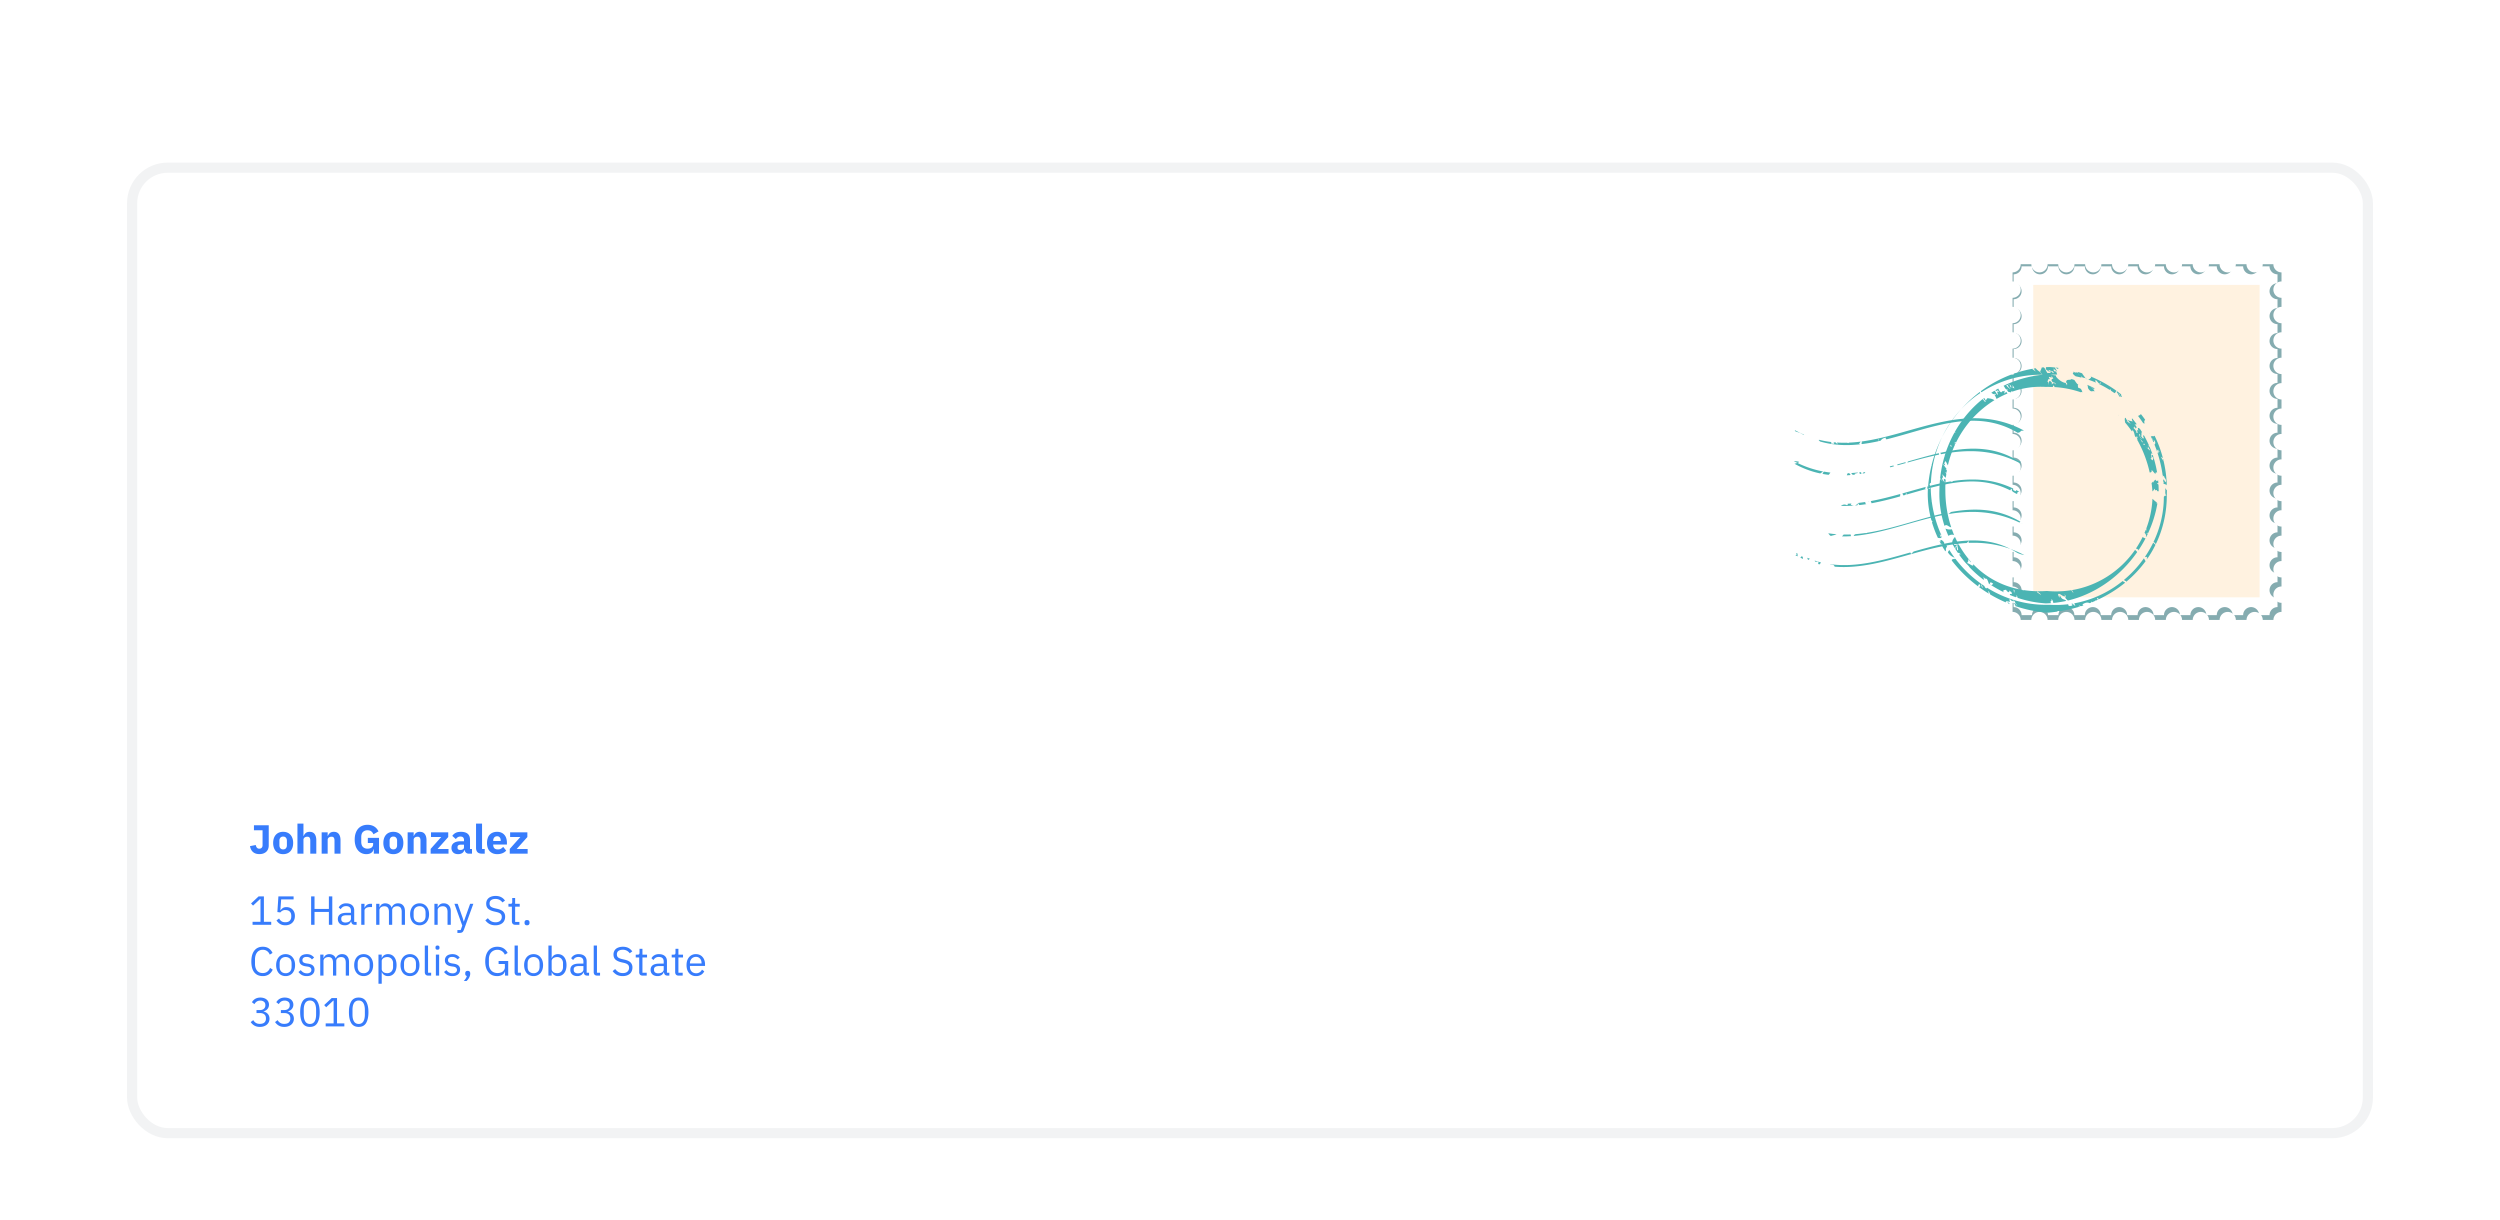 <svg width="246" height="120" fill="none" xmlns="http://www.w3.org/2000/svg"><g filter="url(#a)"><rect x="12.5" width="221" height="96" rx="4" fill="#fff"/><path d="M26.444 65.208v1.984a.939.939 0 0 1-.064.352.71.71 0 0 1-.18.268.9.9 0 0 1-.292.172c-.112.04-.24.06-.384.06-.139 0-.261-.019-.368-.056a.815.815 0 0 1-.272-.16.858.858 0 0 1-.184-.248 1.097 1.097 0 0 1-.1-.32l.568-.112c.045.243.161.364.348.364a.32.32 0 0 0 .224-.084c.064-.056.096-.144.096-.264v-1.468h-.848v-.488h1.456Zm1.418 2.84a1.08 1.08 0 0 1-.416-.076.848.848 0 0 1-.308-.22 1.02 1.02 0 0 1-.192-.348 1.435 1.435 0 0 1-.068-.456c0-.168.023-.32.068-.456a.976.976 0 0 1 .192-.344.848.848 0 0 1 .308-.22 1.08 1.08 0 0 1 .416-.076c.155 0 .292.025.412.076.123.05.226.124.308.22.086.093.151.208.196.344.046.136.068.288.068.456 0 .168-.022.32-.068.456a.987.987 0 0 1-.196.348.806.806 0 0 1-.308.22 1.05 1.05 0 0 1-.412.076Zm0-.468a.345.345 0 0 0 .272-.108.449.449 0 0 0 .096-.308v-.428a.449.449 0 0 0-.096-.308.345.345 0 0 0-.272-.108.345.345 0 0 0-.272.108.449.449 0 0 0-.096.308v.428c0 .133.032.236.096.308a.345.345 0 0 0 .272.108Zm1.406-2.54h.592v1.216h.024a.644.644 0 0 1 .196-.284c.094-.08.223-.12.388-.12.216 0 .379.072.488.216.112.144.168.35.168.616V68h-.592v-1.268c0-.136-.021-.236-.064-.3-.043-.067-.119-.1-.228-.1a.495.495 0 0 0-.264.076.306.306 0 0 0-.084.1.262.262 0 0 0-.032.132V68h-.592v-2.96ZM31.651 68v-2.1h.592v.356h.024a.644.644 0 0 1 .196-.284c.093-.08.223-.12.388-.12.216 0 .379.072.488.216.112.144.168.35.168.616V68h-.592v-1.268c0-.136-.021-.236-.064-.3-.043-.067-.119-.1-.228-.1a.495.495 0 0 0-.264.076.306.306 0 0 0-.084.1.262.262 0 0 0-.032.132V68h-.592Zm5.132-.444h-.02a.53.53 0 0 1-.216.352c-.122.093-.29.14-.5.14-.16 0-.31-.03-.448-.092a1.029 1.029 0 0 1-.364-.272 1.289 1.289 0 0 1-.244-.448 1.99 1.99 0 0 1-.088-.62c0-.235.03-.443.092-.624s.147-.333.256-.456a1.11 1.11 0 0 1 .4-.28c.155-.064.327-.096.516-.096.25 0 .467.055.648.164.181.107.324.268.428.484l-.496.284a.665.665 0 0 0-.2-.276c-.09-.077-.217-.116-.38-.116a.62.62 0 0 0-.452.164c-.112.11-.168.281-.168.516v.448c0 .232.056.404.168.516a.62.62 0 0 0 .452.164.905.905 0 0 0 .212-.024.59.59 0 0 0 .176-.08.387.387 0 0 0 .16-.312v-.14h-.52v-.508h1.1V68h-.512v-.444Zm1.923.492a1.08 1.08 0 0 1-.416-.076.849.849 0 0 1-.308-.22 1.023 1.023 0 0 1-.192-.348 1.438 1.438 0 0 1-.068-.456c0-.168.023-.32.068-.456a.98.98 0 0 1 .192-.344.849.849 0 0 1 .308-.22 1.08 1.08 0 0 1 .416-.076c.155 0 .292.025.412.076.123.05.225.124.308.22.085.093.15.208.196.344.045.136.068.288.068.456 0 .168-.023.32-.068.456a.984.984 0 0 1-.196.348.805.805 0 0 1-.308.22 1.05 1.05 0 0 1-.412.076Zm0-.468a.345.345 0 0 0 .272-.108.449.449 0 0 0 .096-.308v-.428a.449.449 0 0 0-.096-.308.345.345 0 0 0-.272-.108.345.345 0 0 0-.272.108.449.449 0 0 0-.096.308v.428c0 .133.032.236.096.308a.345.345 0 0 0 .272.108Zm1.406.42v-2.1h.592v.356h.024a.645.645 0 0 1 .196-.284.578.578 0 0 1 .388-.12c.216 0 .379.072.488.216.112.144.168.35.168.616V68h-.592v-1.268c0-.136-.021-.236-.064-.3-.043-.067-.119-.1-.228-.1a.495.495 0 0 0-.264.076.308.308 0 0 0-.084.1.262.262 0 0 0-.032.132V68h-.592Zm2.263 0v-.468l1.044-1.172H42.41v-.46h1.696v.464l-1.048 1.176h1.076V68h-1.76Zm3.742 0a.38.38 0 0 1-.268-.1.465.465 0 0 1-.132-.268h-.024a.493.493 0 0 1-.212.312.74.74 0 0 1-.404.104c-.21 0-.372-.056-.484-.168a.6.6 0 0 1-.168-.444c0-.221.08-.385.24-.492.163-.11.383-.164.66-.164h.332v-.132a.344.344 0 0 0-.08-.24c-.053-.061-.143-.092-.268-.092a.464.464 0 0 0-.28.076.75.75 0 0 0-.172.172l-.352-.312a.905.905 0 0 1 .32-.292c.13-.072.307-.108.528-.108.299 0 .523.065.672.196.15.13.224.321.224.572v.92h.196V68h-.328Zm-.82-.364a.472.472 0 0 0 .252-.064c.072-.043.108-.112.108-.208v-.248h-.288c-.232 0-.348.079-.348.236v.06c0 .077.024.135.072.172a.344.344 0 0 0 .204.052ZM47.43 68c-.202 0-.352-.05-.448-.148-.093-.099-.14-.241-.14-.428V65.04h.592v2.5h.264V68h-.268Zm1.5.048c-.16 0-.303-.025-.429-.076a.94.94 0 0 1-.32-.22.987.987 0 0 1-.196-.348 1.522 1.522 0 0 1-.064-.456c0-.165.022-.315.064-.448a.842.842 0 0 1 .5-.568c.123-.053.263-.08.42-.08.174 0 .322.03.444.088a.819.819 0 0 1 .304.236c.08.099.138.213.172.344.038.128.056.263.056.404v.176h-1.348v.032c0 .139.038.25.112.332.075.08.192.12.352.12a.561.561 0 0 0 .3-.072c.078-.05.15-.11.216-.18l.296.368a.931.931 0 0 1-.368.256c-.149.061-.32.092-.512.092Zm-.013-1.76c-.12 0-.214.04-.284.12a.462.462 0 0 0-.1.312v.032h.736v-.036c0-.128-.029-.23-.088-.308-.056-.08-.144-.12-.264-.12ZM50.16 68v-.468l1.044-1.172h-1.008v-.46h1.696v.464l-1.048 1.176h1.076V68h-1.76ZM24.852 75v-.296h.78v-2.248h-.028l-.704.656-.196-.212.74-.692h.524v2.496h.72V75h-1.836Zm4.038-2.496h-1.224l-.08 1.064h.028a.895.895 0 0 1 .224-.224.628.628 0 0 1 .348-.084c.12 0 .231.02.332.06a.765.765 0 0 1 .436.44.973.973 0 0 1 .064.364c0 .136-.02.261-.064.376a.82.82 0 0 1-.484.48 1.06 1.06 0 0 1-.392.068c-.117 0-.22-.013-.312-.04a.915.915 0 0 1-.236-.108 1.036 1.036 0 0 1-.184-.152 1.78 1.78 0 0 1-.14-.176l.252-.192c.035.056.071.107.108.152.04.045.083.084.128.116a.62.62 0 0 0 .164.076.881.881 0 0 0 .22.024c.192 0 .338-.05.436-.152.1-.101.148-.244.148-.428v-.04c0-.184-.049-.327-.148-.428-.098-.101-.244-.152-.436-.152a.557.557 0 0 0-.304.072.956.956 0 0 0-.196.164l-.284-.04.1-1.536h1.496v.296Zm3.472 1.232H30.95V75h-.336v-2.792h.336v1.232h1.412v-1.232h.336V75h-.336v-1.264ZM34.91 75c-.12 0-.206-.032-.26-.096a.486.486 0 0 1-.096-.24h-.02a.534.534 0 0 1-.224.288.696.696 0 0 1-.372.096c-.218 0-.389-.056-.512-.168a.594.594 0 0 1-.18-.456c0-.195.071-.344.212-.448.144-.104.367-.156.668-.156h.408v-.204c0-.147-.04-.259-.12-.336-.08-.077-.202-.116-.368-.116a.564.564 0 0 0-.316.084.701.701 0 0 0-.208.224l-.192-.18a.715.715 0 0 1 .268-.284.833.833 0 0 1 .464-.12c.251 0 .446.061.584.184.139.123.208.293.208.512v1.136h.236V75h-.18Zm-.92-.224c.08 0 .154-.01.22-.028a.539.539 0 0 0 .172-.08.398.398 0 0 0 .112-.12.286.286 0 0 0 .04-.148v-.34h-.424c-.184 0-.318.027-.404.08a.26.26 0 0 0-.124.232v.084c0 .101.036.18.108.236a.488.488 0 0 0 .3.084Zm1.557.224v-2.064h.32v.38h.02a.623.623 0 0 1 .2-.264.615.615 0 0 1 .396-.116h.124v.32h-.188c-.173 0-.31.033-.408.1-.096.064-.144.145-.144.244V75h-.32Zm1.469 0v-2.064h.32v.336h.016c.024-.053.05-.103.08-.148a.555.555 0 0 1 .112-.124.61.61 0 0 1 .364-.112c.136 0 .261.033.376.1.114.064.2.17.256.32h.008a.632.632 0 0 1 .208-.292.642.642 0 0 1 .42-.128c.21 0 .374.07.492.208.12.136.18.33.18.58V75h-.32v-1.268c0-.184-.036-.323-.108-.416-.072-.093-.187-.14-.344-.14a.696.696 0 0 0-.184.024.499.499 0 0 0-.152.072.349.349 0 0 0-.148.296V75h-.32v-1.268c0-.184-.036-.323-.108-.416-.072-.093-.184-.14-.336-.14a.696.696 0 0 0-.184.024.492.492 0 0 0-.156.072.349.349 0 0 0-.152.296V75h-.32Zm4.272.048a.93.93 0 0 1-.38-.076.85.85 0 0 1-.296-.216 1.075 1.075 0 0 1-.188-.34 1.384 1.384 0 0 1-.068-.448c0-.163.023-.31.068-.444a1.02 1.02 0 0 1 .188-.34.827.827 0 0 1 .296-.22.93.93 0 0 1 .38-.076c.139 0 .264.025.376.076.115.05.213.124.296.22a.985.985 0 0 1 .192.34c.045.133.068.281.068.444 0 .165-.023.315-.068.448-.045.13-.11.244-.192.34a.851.851 0 0 1-.296.216.902.902 0 0 1-.376.076Zm0-.284a.582.582 0 0 0 .424-.16c.11-.107.164-.27.164-.488v-.296c0-.219-.055-.381-.164-.488a.582.582 0 0 0-.424-.16.581.581 0 0 0-.424.16c-.11.107-.164.27-.164.488v.296c0 .219.055.381.164.488.11.107.25.16.424.16Zm1.458.236v-2.064h.32v.336h.016a.685.685 0 0 1 .212-.28.61.61 0 0 1 .372-.104c.214 0 .382.07.504.208.126.136.188.33.188.58V75h-.32v-1.268c0-.37-.156-.556-.468-.556a.742.742 0 0 0-.188.024.544.544 0 0 0-.16.072.369.369 0 0 0-.116.124.349.349 0 0 0-.04.172V75h-.32Zm3.514-2.064h.316l-.924 2.544a1.028 1.028 0 0 1-.072.152.294.294 0 0 1-.088.1.35.35 0 0 1-.132.052.929.929 0 0 1-.188.016h-.164v-.28h.324l.156-.44-.772-2.144h.32l.496 1.404.096.336h.02l.112-.336.5-1.404Zm2.486 2.112c-.227 0-.42-.043-.58-.128a1.252 1.252 0 0 1-.408-.36l.248-.208c.099.13.208.23.328.3.12.067.261.1.424.1.2 0 .352-.048.456-.144a.491.491 0 0 0 .16-.384c0-.133-.04-.236-.12-.308-.08-.072-.212-.13-.396-.172l-.228-.052c-.256-.059-.452-.147-.588-.264-.134-.12-.2-.288-.2-.504a.76.76 0 0 1 .068-.328.668.668 0 0 1 .188-.24.855.855 0 0 1 .292-.144c.114-.035.24-.052.376-.052.21 0 .39.039.54.116.152.077.28.19.384.34l-.252.184a.867.867 0 0 0-.28-.252.825.825 0 0 0-.408-.092c-.179 0-.32.039-.424.116-.102.075-.152.188-.152.34 0 .133.043.235.128.304.088.067.22.12.396.16l.228.052c.274.061.473.155.596.28a.684.684 0 0 1 .184.5.86.86 0 0 1-.068.348.693.693 0 0 1-.188.264.88.88 0 0 1-.304.168c-.117.04-.25.06-.4.06ZM50.71 75c-.112 0-.197-.03-.256-.092a.363.363 0 0 1-.084-.248v-1.444h-.34v-.28h.192c.07 0 .116-.013.14-.04.027-.03.04-.079.04-.148v-.384h.288v.572h.452v.28h-.452v1.504h.42V75h-.4Zm1.15.048c-.085 0-.148-.021-.188-.064a.246.246 0 0 1-.056-.168v-.052c0-.07.02-.125.056-.168.04-.043.103-.064.188-.064.086 0 .147.021.184.064.04.043.06.099.06.168v.052c0 .07-.02.125-.06.168-.037.043-.098.064-.184.064ZM25.856 80.048c-.355 0-.63-.12-.828-.36-.197-.243-.296-.599-.296-1.068 0-.47.099-.83.296-1.08.197-.253.473-.38.828-.38.235 0 .43.053.588.16.16.107.284.257.372.452l-.272.164a.761.761 0 0 0-.256-.344.689.689 0 0 0-.432-.132.678.678 0 0 0-.564.264.903.903 0 0 0-.148.3 1.339 1.339 0 0 0-.052.388v.416c0 .288.067.513.2.676.133.163.321.244.564.244a.722.722 0 0 0 .448-.136.809.809 0 0 0 .264-.368l.268.168a1.102 1.102 0 0 1-.38.468 1.044 1.044 0 0 1-.6.168Zm2.248 0a.93.93 0 0 1-.38-.076.85.85 0 0 1-.296-.216 1.075 1.075 0 0 1-.188-.34 1.384 1.384 0 0 1-.068-.448c0-.163.023-.31.068-.444a1.02 1.02 0 0 1 .188-.34.827.827 0 0 1 .296-.22.93.93 0 0 1 .38-.076c.139 0 .264.025.376.076.115.05.214.124.296.22a.985.985 0 0 1 .192.34c.046.133.068.281.068.444 0 .165-.022.315-.068.448-.045.13-.109.244-.192.34a.851.851 0 0 1-.296.216.902.902 0 0 1-.376.076Zm0-.284a.582.582 0 0 0 .424-.16c.11-.107.164-.27.164-.488v-.296c0-.219-.054-.381-.164-.488a.582.582 0 0 0-.424-.16.581.581 0 0 0-.424.16c-.109.107-.164.27-.164.488v.296c0 .219.055.381.164.488.11.107.251.16.424.16Zm2.079.284a.991.991 0 0 1-.484-.108 1.13 1.13 0 0 1-.332-.296l.228-.184c.08.101.169.18.268.236.098.053.213.08.344.08a.5.5 0 0 0 .316-.088.293.293 0 0 0 .116-.248.285.285 0 0 0-.08-.204c-.051-.059-.144-.099-.28-.12l-.164-.024a1.472 1.472 0 0 1-.264-.06.841.841 0 0 1-.212-.112.53.53 0 0 1-.14-.176.588.588 0 0 1-.048-.248c0-.101.018-.19.056-.264a.54.54 0 0 1 .152-.192.666.666 0 0 1 .236-.112c.09-.027.188-.04.292-.04.168 0 .308.03.42.088a.94.94 0 0 1 .3.244l-.212.192a.617.617 0 0 0-.2-.172.632.632 0 0 0-.332-.08c-.134 0-.235.03-.304.088a.287.287 0 0 0-.1.232c0 .101.033.175.1.22.069.045.168.079.296.1l.16.024c.229.035.392.101.488.2a.514.514 0 0 1 .144.38c0 .2-.068.357-.204.472-.136.115-.323.172-.56.172ZM31.512 80v-2.064h.32v.336h.016c.024-.053.05-.103.08-.148A.555.555 0 0 1 32.04 78a.61.61 0 0 1 .364-.112c.136 0 .261.033.376.1.114.064.2.17.256.32h.008a.632.632 0 0 1 .208-.292.642.642 0 0 1 .42-.128c.21 0 .375.07.492.208.12.136.18.33.18.58V80h-.32v-1.268c0-.184-.036-.323-.108-.416-.072-.093-.187-.14-.344-.14a.696.696 0 0 0-.184.024.499.499 0 0 0-.152.072.349.349 0 0 0-.148.296V80h-.32v-1.268c0-.184-.036-.323-.108-.416-.072-.093-.184-.14-.336-.14a.696.696 0 0 0-.184.024.492.492 0 0 0-.156.072.349.349 0 0 0-.152.296V80h-.32Zm4.272.048a.93.93 0 0 1-.38-.076.85.85 0 0 1-.296-.216 1.075 1.075 0 0 1-.188-.34 1.384 1.384 0 0 1-.068-.448c0-.163.023-.31.068-.444a1.02 1.02 0 0 1 .188-.34.827.827 0 0 1 .296-.22.93.93 0 0 1 .38-.076c.139 0 .264.025.376.076.115.05.213.124.296.22a.985.985 0 0 1 .192.34c.045.133.068.281.068.444 0 .165-.023.315-.068.448-.045.13-.11.244-.192.34a.851.851 0 0 1-.296.216.902.902 0 0 1-.376.076Zm0-.284a.582.582 0 0 0 .424-.16c.11-.107.164-.27.164-.488v-.296c0-.219-.055-.381-.164-.488a.582.582 0 0 0-.424-.16.581.581 0 0 0-.424.16c-.11.107-.164.27-.164.488v.296c0 .219.055.381.164.488.11.107.25.16.424.16Zm1.458-1.828h.32v.336h.016a.578.578 0 0 1 .232-.288.696.696 0 0 1 .372-.096.739.739 0 0 1 .612.292c.075.093.131.207.168.34.04.133.06.283.06.448 0 .165-.02.315-.06.448a.944.944 0 0 1-.168.34.739.739 0 0 1-.612.292.625.625 0 0 1-.604-.384h-.016V80.8h-.32v-2.864Zm.852 1.824a.555.555 0 0 0 .428-.168.641.641 0 0 0 .156-.448v-.352a.626.626 0 0 0-.156-.444.549.549 0 0 0-.428-.172.68.68 0 0 0-.376.112.41.41 0 0 0-.116.128.317.317 0 0 0-.04.156v.768c0 .067.014.127.04.18a.455.455 0 0 0 .284.212.767.767 0 0 0 .208.028Zm2.249.288a.93.93 0 0 1-.38-.076.85.85 0 0 1-.296-.216 1.075 1.075 0 0 1-.188-.34 1.384 1.384 0 0 1-.068-.448c0-.163.022-.31.068-.444a1.02 1.02 0 0 1 .188-.34.827.827 0 0 1 .296-.22.93.93 0 0 1 .38-.076c.138 0 .264.025.376.076.114.05.213.124.296.22a.985.985 0 0 1 .192.34c.045.133.068.281.068.444 0 .165-.023.315-.068.448-.046.13-.11.244-.192.34a.851.851 0 0 1-.296.216.902.902 0 0 1-.376.076Zm0-.284a.582.582 0 0 0 .424-.16c.109-.107.164-.27.164-.488v-.296c0-.219-.055-.381-.164-.488a.582.582 0 0 0-.424-.16.581.581 0 0 0-.424.16c-.11.107-.164.27-.164.488v.296c0 .219.054.381.164.488.109.107.25.16.424.16ZM42.14 80c-.112 0-.197-.03-.256-.092a.351.351 0 0 1-.084-.24V77.04h.32v2.68h.304V80h-.284Zm.91-2.548c-.07 0-.12-.016-.152-.048a.197.197 0 0 1-.044-.132v-.052c0-.053.014-.096.044-.128.032-.035.082-.052.152-.052.07 0 .118.017.148.052a.173.173 0 0 1 .048.128v.052a.187.187 0 0 1-.048.132c-.03.032-.079.048-.148.048Zm-.16.484h.32V80h-.32v-2.064Zm1.62 2.112a.991.991 0 0 1-.484-.108 1.13 1.13 0 0 1-.332-.296l.228-.184c.08.101.17.18.268.236.098.053.213.08.344.08a.5.5 0 0 0 .316-.088.293.293 0 0 0 .116-.248.285.285 0 0 0-.08-.204c-.05-.059-.144-.099-.28-.12l-.164-.024a1.472 1.472 0 0 1-.264-.06.841.841 0 0 1-.212-.112.53.53 0 0 1-.14-.176.588.588 0 0 1-.048-.248c0-.101.018-.19.056-.264a.54.54 0 0 1 .152-.192.666.666 0 0 1 .236-.112c.09-.027.188-.04.292-.04.168 0 .308.03.42.088a.94.94 0 0 1 .3.244l-.212.192a.617.617 0 0 0-.2-.172.632.632 0 0 0-.332-.08c-.134 0-.235.03-.304.088a.287.287 0 0 0-.1.232c0 .101.033.175.1.22.07.045.168.079.296.1l.16.024c.23.035.392.101.488.2a.514.514 0 0 1 .144.38c0 .2-.068.357-.204.472-.136.115-.323.172-.56.172Zm1.514-.516c.085 0 .146.023.184.068.04.043.06.099.06.168v.056c0 .11-.032.23-.096.36-.065.133-.154.25-.269.348h-.268c.08-.085.145-.167.192-.244a.74.74 0 0 0 .108-.252.2.2 0 0 1-.12-.076.246.246 0 0 1-.035-.136v-.056c0-.07.018-.125.056-.168.04-.045.102-.068.188-.068Zm3.67.06h-.011a.562.562 0 0 1-.256.328.95.95 0 0 1-.52.128c-.171 0-.328-.03-.472-.092a1.025 1.025 0 0 1-.364-.276 1.376 1.376 0 0 1-.24-.452 2.116 2.116 0 0 1-.084-.624c0-.232.028-.437.084-.616.056-.181.136-.332.24-.452.104-.123.229-.216.376-.28.146-.064.309-.096.488-.096.25 0 .46.056.628.168.168.112.297.26.388.444l-.276.168a.782.782 0 0 0-.288-.352.784.784 0 0 0-.452-.128.815.815 0 0 0-.6.252.854.854 0 0 0-.168.288c-.04.112-.06.237-.06.376v.452c0 .139.02.265.06.38.04.112.096.208.168.288a.79.79 0 0 0 .272.188.962.962 0 0 0 .36.064 1 1 0 0 0 .272-.036.681.681 0 0 0 .228-.116.531.531 0 0 0 .212-.46v-.276h-.616v-.296h.944V80h-.312v-.408Zm1.282.408c-.112 0-.197-.03-.256-.092a.351.351 0 0 1-.084-.24V77.04h.32v2.68h.304V80h-.284Zm1.53.048a.93.93 0 0 1-.38-.076.851.851 0 0 1-.296-.216 1.077 1.077 0 0 1-.188-.34 1.387 1.387 0 0 1-.068-.448c0-.163.022-.31.068-.444.045-.133.108-.247.188-.34a.829.829 0 0 1 .296-.22.93.93 0 0 1 .38-.076c.138 0 .264.025.376.076.114.05.213.124.296.22a.982.982 0 0 1 .192.34c.045.133.068.281.068.444 0 .165-.023.315-.068.448-.046.13-.11.244-.192.34a.85.85 0 0 1-.296.216.902.902 0 0 1-.376.076Zm0-.284a.581.581 0 0 0 .424-.16c.11-.107.164-.27.164-.488v-.296c0-.219-.055-.381-.164-.488a.581.581 0 0 0-.424-.16.582.582 0 0 0-.424.16c-.11.107-.164.27-.164.488v.296c0 .219.054.381.164.488.11.107.25.16.424.16Zm1.458-2.724h.32v1.232h.016a.577.577 0 0 1 .232-.288.696.696 0 0 1 .372-.096.739.739 0 0 1 .612.292c.075.093.13.207.168.34.04.133.06.283.06.448 0 .165-.02.315-.06.448a.944.944 0 0 1-.168.34.739.739 0 0 1-.612.292.625.625 0 0 1-.604-.384h-.016V80h-.32v-2.96Zm.852 2.72a.555.555 0 0 0 .428-.168.641.641 0 0 0 .156-.448v-.352a.626.626 0 0 0-.156-.444.549.549 0 0 0-.428-.172.68.68 0 0 0-.376.112.409.409 0 0 0-.116.128.316.316 0 0 0-.04.156v.768c0 .067.013.127.04.18a.454.454 0 0 0 .284.212.767.767 0 0 0 .208.028Zm2.968.24c-.12 0-.206-.032-.26-.096a.486.486 0 0 1-.096-.24h-.02a.534.534 0 0 1-.224.288.696.696 0 0 1-.372.096c-.218 0-.389-.056-.512-.168a.594.594 0 0 1-.18-.456c0-.195.071-.344.212-.448.144-.104.367-.156.668-.156h.408v-.204c0-.147-.04-.259-.12-.336-.08-.077-.202-.116-.368-.116a.564.564 0 0 0-.316.084.701.701 0 0 0-.208.224l-.192-.18a.715.715 0 0 1 .268-.284.833.833 0 0 1 .464-.12c.251 0 .446.061.584.184.139.123.208.293.208.512v1.136h.236V80h-.18Zm-.92-.224c.08 0 .154-.01.22-.028a.539.539 0 0 0 .172-.08.398.398 0 0 0 .112-.12.286.286 0 0 0 .04-.148v-.34h-.424c-.184 0-.318.027-.404.08a.26.26 0 0 0-.124.232v.084c0 .101.036.18.108.236a.488.488 0 0 0 .3.084Zm1.897.224c-.112 0-.197-.03-.256-.092a.351.351 0 0 1-.084-.24V77.04h.32v2.68h.304V80h-.284Zm2.511.048c-.227 0-.42-.043-.58-.128a1.252 1.252 0 0 1-.408-.36l.248-.208c.099.13.208.23.328.3.12.067.262.1.424.1.2 0 .352-.048.456-.144a.491.491 0 0 0 .16-.384c0-.133-.04-.236-.12-.308-.08-.072-.212-.13-.396-.172l-.228-.052c-.256-.059-.452-.147-.588-.264-.133-.12-.2-.288-.2-.504a.76.76 0 0 1 .068-.328.667.667 0 0 1 .188-.24.855.855 0 0 1 .292-.144c.115-.035.24-.052.376-.052.21 0 .39.039.54.116.152.077.28.19.384.34l-.252.184a.868.868 0 0 0-.28-.252.825.825 0 0 0-.408-.092c-.178 0-.32.039-.424.116-.101.075-.152.188-.152.34 0 .133.043.235.128.304.088.067.22.12.396.16l.228.052c.275.061.473.155.596.28a.684.684 0 0 1 .184.5.863.863 0 0 1-.068.348.694.694 0 0 1-.188.264.88.88 0 0 1-.304.168c-.117.04-.25.06-.4.06ZM63.237 80c-.112 0-.197-.03-.256-.092a.363.363 0 0 1-.084-.248v-1.444h-.34v-.28h.192c.07 0 .116-.013.14-.04.027-.03.04-.079.04-.148v-.384h.288v.572h.452v.28h-.452v1.504h.42V80h-.4Zm2.447 0c-.12 0-.207-.032-.26-.096a.486.486 0 0 1-.096-.24h-.02a.534.534 0 0 1-.224.288.696.696 0 0 1-.372.096c-.219 0-.39-.056-.512-.168a.594.594 0 0 1-.18-.456c0-.195.07-.344.212-.448.144-.104.366-.156.668-.156h.408v-.204c0-.147-.04-.259-.12-.336-.08-.077-.203-.116-.368-.116a.564.564 0 0 0-.316.084.701.701 0 0 0-.208.224l-.192-.18a.716.716 0 0 1 .268-.284.834.834 0 0 1 .464-.12c.25 0 .445.061.584.184.138.123.208.293.208.512v1.136h.236V80h-.18Zm-.92-.224c.08 0 .153-.01.22-.028a.54.54 0 0 0 .172-.08.398.398 0 0 0 .112-.12.287.287 0 0 0 .04-.148v-.34h-.424c-.184 0-.319.027-.404.08a.26.26 0 0 0-.124.232v.084c0 .101.036.18.108.236a.488.488 0 0 0 .3.084Zm2.013.224c-.112 0-.198-.03-.257-.092a.363.363 0 0 1-.084-.248v-1.444h-.34v-.28h.192c.07 0 .117-.013.14-.04.027-.03.04-.079.04-.148v-.384h.288v.572h.453v.28h-.453v1.504h.42V80h-.4Zm1.706.048a.86.86 0 0 1-.676-.292 1.075 1.075 0 0 1-.188-.34 1.465 1.465 0 0 1-.064-.448c0-.163.021-.31.064-.444a1.02 1.02 0 0 1 .188-.34.838.838 0 0 1 .676-.296c.139 0 .263.025.372.076.11.05.203.121.28.212a.89.89 0 0 1 .176.316c.043.123.064.257.064.404v.152h-1.484v.096c0 .088.013.17.04.248.03.075.07.14.12.196.053.056.117.1.192.132a.674.674 0 0 0 .26.048.598.598 0 0 0 .568-.356l.228.164a.806.806 0 0 1-.312.344.957.957 0 0 1-.504.128Zm0-1.892a.585.585 0 0 0-.428.176.674.674 0 0 0-.164.448v.028h1.14v-.044c0-.184-.05-.33-.152-.44a.502.502 0 0 0-.396-.168ZM25.544 83.392c.19 0 .33-.043.424-.128a.436.436 0 0 0 .144-.336V82.9c0-.147-.047-.256-.14-.328a.548.548 0 0 0-.36-.112.597.597 0 0 0-.352.096.71.71 0 0 0-.224.252l-.248-.192c.035-.056.076-.11.124-.164a.865.865 0 0 1 .408-.252c.088-.027.188-.04.3-.04.117 0 .228.016.332.048.104.03.193.075.268.136a.646.646 0 0 1 .248.52.642.642 0 0 1-.328.568.793.793 0 0 1-.208.084v.016a.813.813 0 0 1 .216.08.608.608 0 0 1 .188.14c.056.056.1.125.132.208a.804.804 0 0 1-.016.608.752.752 0 0 1-.192.256.928.928 0 0 1-.3.164c-.117.04-.247.06-.388.06-.12 0-.227-.013-.32-.04a.958.958 0 0 1-.248-.108 1.094 1.094 0 0 1-.336-.328l.252-.192c.035.056.072.107.112.152a.675.675 0 0 0 .312.192.93.93 0 0 0 .224.024c.197 0 .347-.044.448-.132a.489.489 0 0 0 .152-.384V84.2c0-.165-.05-.292-.152-.38-.101-.09-.25-.136-.448-.136h-.328v-.292h.304Zm2.398 0c.19 0 .331-.043.424-.128a.436.436 0 0 0 .144-.336V82.9c0-.147-.046-.256-.14-.328a.548.548 0 0 0-.36-.112.597.597 0 0 0-.352.096.711.711 0 0 0-.224.252l-.248-.192c.035-.056.076-.11.124-.164a.867.867 0 0 1 .408-.252c.088-.027.188-.04.3-.04.118 0 .228.016.332.048.104.03.194.075.268.136a.645.645 0 0 1 .248.52.64.64 0 0 1-.328.568.793.793 0 0 1-.208.084v.016a.813.813 0 0 1 .216.08.608.608 0 0 1 .188.14c.056.056.1.125.132.208a.802.802 0 0 1-.016.608.752.752 0 0 1-.192.256.926.926 0 0 1-.3.164c-.117.04-.246.06-.388.06-.12 0-.226-.013-.32-.04a.958.958 0 0 1-.248-.108 1.094 1.094 0 0 1-.336-.328l.252-.192a.724.724 0 0 0 .252.268c.051.032.108.057.172.076a.93.93 0 0 0 .224.024c.198 0 .347-.044.448-.132a.488.488 0 0 0 .152-.384V84.2c0-.165-.05-.292-.152-.38-.1-.09-.25-.136-.448-.136h-.328v-.292h.304Zm2.555 1.656c-.334 0-.578-.127-.732-.38-.152-.253-.228-.608-.228-1.064 0-.456.076-.81.228-1.064.154-.253.398-.38.732-.38.333 0 .576.127.728.38.154.253.232.608.232 1.064 0 .456-.078.81-.232 1.064-.152.253-.395.38-.728.38Zm0-.292c.11 0 .203-.023.28-.068a.52.52 0 0 0 .188-.192.923.923 0 0 0 .104-.292c.024-.112.036-.236.036-.372v-.456c0-.136-.012-.26-.036-.372a.923.923 0 0 0-.104-.292.52.52 0 0 0-.188-.192.545.545 0 0 0-.28-.068.545.545 0 0 0-.28.068.519.519 0 0 0-.188.192.993.993 0 0 0-.108.292 1.988 1.988 0 0 0-.032.372v.456c0 .136.01.26.032.372.024.112.06.21.108.292.048.083.11.147.188.192.077.045.17.068.28.068Zm1.55.244v-.296h.78v-2.248H32.8l-.704.656-.196-.212.74-.692h.524v2.496h.72V85h-1.836Zm3.247.048c-.334 0-.578-.127-.732-.38-.152-.253-.228-.608-.228-1.064 0-.456.076-.81.228-1.064.154-.253.398-.38.732-.38.333 0 .576.127.728.38.154.253.232.608.232 1.064 0 .456-.078.81-.232 1.064-.152.253-.395.38-.728.38Zm0-.292c.11 0 .202-.023.28-.068a.52.52 0 0 0 .188-.192.923.923 0 0 0 .104-.292c.024-.112.036-.236.036-.372v-.456c0-.136-.012-.26-.036-.372a.923.923 0 0 0-.104-.292.52.52 0 0 0-.188-.192.545.545 0 0 0-.28-.068.545.545 0 0 0-.28.068.519.519 0 0 0-.188.192.993.993 0 0 0-.108.292 1.988 1.988 0 0 0-.032.372v.456c0 .136.01.26.032.372.024.112.06.21.108.292.048.083.11.147.188.192.077.045.17.068.28.068Z" fill="#377CFC"/><g clip-path="url(#b)"><path d="M224.5 11.696v-.893a.802.802 0 0 1-.799-.804h-1.048a.802.802 0 0 1-.799.804.802.802 0 0 1-.799-.804h-1.049a.802.802 0 0 1-.799.804.802.802 0 0 1-.799-.804h-1.048a.802.802 0 0 1-.799.804.802.802 0 0 1-.799-.804h-1.048a.802.802 0 0 1-.799.804.802.802 0 0 1-.799-.804h-1.048a.802.802 0 0 1-.799.804.802.802 0 0 1-.799-.804h-1.049a.802.802 0 0 1-.799.804.802.802 0 0 1-.799-.804h-1.048a.802.802 0 0 1-.799.804.802.802 0 0 1-.799-.804h-1.048a.802.802 0 0 1-.799.804.802.802 0 0 1-.799-.804h-1.048a.802.802 0 0 1-.799.804.802.802 0 0 1-.799-.804h-1.049a.802.802 0 0 1-.799.804v.893c.441 0 .799.36.799.804a.801.801 0 0 1-.799.804v.893c.441 0 .799.36.799.804a.802.802 0 0 1-.799.804v.893c.441 0 .799.36.799.804a.801.801 0 0 1-.799.804v.893c.441 0 .799.36.799.804a.802.802 0 0 1-.799.805v.893c.441 0 .799.36.799.804a.801.801 0 0 1-.799.804v.893c.441 0 .799.36.799.804a.802.802 0 0 1-.799.804v.893c.441 0 .799.36.799.804a.801.801 0 0 1-.799.804v.893c.441 0 .799.36.799.805a.802.802 0 0 1-.799.804v.893c.441 0 .799.36.799.804a.801.801 0 0 1-.799.804v.893c.441 0 .799.36.799.804a.802.802 0 0 1-.799.804v.893c.441 0 .799.36.799.804a.801.801 0 0 1-.799.804v.893c.441 0 .799.36.799.804a.802.802 0 0 1-.799.805v.893c.441 0 .799.36.799.804a.801.801 0 0 1-.799.804v.893c.441 0 .799.36.799.804h1.049c0-.444.358-.804.799-.804.441 0 .799.36.799.804h1.048c0-.444.358-.804.799-.804.441 0 .799.36.799.804h1.048c0-.444.358-.804.799-.804.441 0 .799.36.799.804h1.048c0-.444.358-.804.799-.804.441 0 .799.36.799.804h1.049c0-.444.358-.804.799-.804.441 0 .799.36.799.804h1.048c0-.444.358-.804.799-.804.441 0 .799.36.799.804h1.048c0-.444.358-.804.799-.804.441 0 .799.36.799.804h1.048c0-.444.358-.804.799-.804.441 0 .799.36.799.804h1.049c0-.444.358-.804.799-.804.441 0 .799.36.799.804h1.048c0-.444.358-.804.799-.804v-.893a.801.801 0 0 1-.799-.804c0-.445.358-.804.799-.804v-.893a.802.802 0 0 1-.799-.804c0-.445.358-.805.799-.805v-.893a.801.801 0 0 1-.799-.804c0-.444.358-.804.799-.804v-.893a.802.802 0 0 1-.799-.804c0-.444.358-.804.799-.804v-.893a.801.801 0 0 1-.799-.804c0-.445.358-.804.799-.804v-.893a.802.802 0 0 1-.799-.804c0-.445.358-.805.799-.805v-.893a.801.801 0 0 1-.799-.804c0-.444.358-.804.799-.804v-.893a.802.802 0 0 1-.799-.804c0-.444.358-.804.799-.804v-.893a.801.801 0 0 1-.799-.804c0-.445.358-.804.799-.804v-.893a.802.802 0 0 1-.799-.805c0-.444.358-.804.799-.804v-.893a.801.801 0 0 1-.799-.804c0-.444.358-.804.799-.804v-.893a.802.802 0 0 1-.799-.804c0-.444.358-.804.799-.804v-.893a.801.801 0 0 1-.799-.804c0-.445.358-.804.799-.804Z" fill="#85ACB0"/><path d="M224.107 11.87v-.876a.786.786 0 0 1-.784-.788h-1.028a.786.786 0 0 1-.784.788.787.787 0 0 1-.785-.788h-1.028a.786.786 0 0 1-.784.788.786.786 0 0 1-.784-.788h-1.029a.786.786 0 0 1-.784.788.786.786 0 0 1-.784-.788h-1.028a.786.786 0 0 1-.784.788.787.787 0 0 1-.785-.788h-1.028a.786.786 0 0 1-.784.788.786.786 0 0 1-.784-.788h-1.029a.786.786 0 0 1-.784.788.786.786 0 0 1-.784-.788h-1.028a.786.786 0 0 1-.784.788.787.787 0 0 1-.785-.788h-1.028a.786.786 0 0 1-.784.788.786.786 0 0 1-.784-.788h-1.028a.787.787 0 0 1-.785.788.786.786 0 0 1-.784-.788h-1.028a.786.786 0 0 1-.784.788v.876c.433 0 .784.352.784.788a.786.786 0 0 1-.784.787v.876c.433 0 .784.353.784.788a.786.786 0 0 1-.784.788v.875c.433 0 .784.353.784.788a.786.786 0 0 1-.784.788v.876c.433 0 .784.353.784.788a.786.786 0 0 1-.784.788v.875c.433 0 .784.353.784.788a.786.786 0 0 1-.784.788v.876c.433 0 .784.353.784.788a.786.786 0 0 1-.784.788v.875c.433 0 .784.353.784.788a.786.786 0 0 1-.784.788v.875c.433 0 .784.353.784.788a.786.786 0 0 1-.784.788v.876c.433 0 .784.353.784.788a.786.786 0 0 1-.784.788v.875c.433 0 .784.353.784.788a.786.786 0 0 1-.784.788v.876c.433 0 .784.353.784.788a.786.786 0 0 1-.784.788v.875c.433 0 .784.353.784.788a.786.786 0 0 1-.784.788v.875c.433 0 .784.353.784.788a.786.786 0 0 1-.784.788v.876c.433 0 .784.353.784.788h1.028c0-.435.351-.788.784-.788.433 0 .785.353.785.788h1.028c0-.435.351-.788.784-.788.433 0 .784.353.784.788h1.028c0-.435.352-.788.785-.788.433 0 .784.353.784.788h1.028c0-.435.351-.788.784-.788.433 0 .784.353.784.788h1.029c0-.435.351-.788.784-.788.433 0 .784.353.784.788h1.028c0-.435.352-.788.785-.788.433 0 .784.353.784.788h1.028c0-.435.351-.788.784-.788.433 0 .784.353.784.788h1.029c0-.435.351-.788.784-.788.433 0 .784.353.784.788h1.028c0-.435.352-.788.785-.788.433 0 .784.353.784.788h1.028c0-.435.351-.788.784-.788v-.876a.786.786 0 0 1-.784-.788c0-.435.351-.788.784-.788v-.875a.786.786 0 0 1-.784-.788c0-.435.351-.788.784-.788v-.875a.786.786 0 0 1-.784-.788c0-.435.351-.788.784-.788v-.876a.786.786 0 0 1-.784-.788c0-.435.351-.788.784-.788v-.875a.786.786 0 0 1-.784-.788c0-.435.351-.788.784-.788v-.876a.786.786 0 0 1-.784-.788c0-.435.351-.788.784-.788v-.875a.786.786 0 0 1-.784-.788c0-.435.351-.788.784-.788v-.875a.786.786 0 0 1-.784-.788c0-.435.351-.788.784-.788v-.876a.786.786 0 0 1-.784-.788c0-.435.351-.788.784-.788V20.8a.786.786 0 0 1-.784-.788c0-.435.351-.788.784-.788v-.876a.786.786 0 0 1-.784-.788c0-.435.351-.788.784-.788v-.875a.786.786 0 0 1-.784-.788c0-.435.351-.788.784-.788v-.876a.786.786 0 0 1-.784-.787c0-.436.351-.788.784-.788Z" fill="#fff"/><path d="M222.344 12.035h-22.269V42.78h22.269V12.035Z" fill="#FFAD3A" fill-opacity=".16"/><path d="M183.132 27.575c.021.044.06.083.107.121a18.47 18.47 0 0 0 1.601-.279.323.323 0 0 0 .04-.086l-.106-.154c.098.049.119.1.106.154l.046.067.108-.024c.129-.143.213-.248.523-.315-.012.087.019.14.072.175 4.376-1.086 8.735-3.147 12.918-.643.525-.12.012-.202.618-.22-5.539-2.984-10.729.371-15.985 1.072a.37.37 0 0 1 .059.1l-.107.033v-.001ZM176.656 26.348c-.181.074.256.17.484.257.123.071.246.139.37.202a.227.227 0 0 0 .012-.034 9.913 9.913 0 0 1-.866-.425ZM180.227 27.657l.001.035c.933.14 1.87.132 2.806.028a1.004 1.004 0 0 0-.113-.077c.082-.025.126-.132.171-.188-.395.05-.789.086-1.183.102-.005.069-.072.043-.15.004-.332.01-.665.006-.999-.015l.075.189-.203-.198c-.069-.005-.138-.01-.207-.017l.063.137c-.052.021-.182-.01-.26 0h-.001Z" fill="#4BB4B3"/><path d="M180.227 27.657a.557.557 0 0 0-.053-.164 9.674 9.674 0 0 1-1.171-.216.376.376 0 0 0-.047.023l.137.143a8.83 8.83 0 0 0 1.079.24c.01-.015.029-.023.055-.026ZM176.5 29.366c.122.066.243.128.365.187.307-.105.155-.148-.365-.187ZM190.99 28.698c2.565-.492 5.179-.513 7.872.935-.27-.156.242-.158-.313-.3-2.127-1.295-4.323-1.365-6.572-.981l.004.067-.158.05.034-.097c-.319.057-.64.123-.961.195.058.035.101.068.094.13v.001ZM186.726 29.786c.265-.074.532-.15.799-.223a1.098 1.098 0 0 0-.034-.084c-.271.077-.541.152-.814.227a.16.16 0 0 1 .049.082v-.002ZM190.815 28.733c-.027-.027-.031-.077-.022-.141-1.007.232-2.026.525-3.052.817-.023.042-.037.079-.057.11 1.037-.291 2.08-.576 3.129-.786h.002ZM182.46 30.642c.077-.029.215-.085.345-.093a1.834 1.834 0 0 1-.016-.053c-.216.023-.433.04-.651.054.069.04.118.11.165.177l.244-.027c-.008-.023-.033-.043-.085-.058h-.002Z" fill="#4BB4B3"/><path d="M176.865 29.552a3.994 3.994 0 0 1-.286.082 8.859 8.859 0 0 0 2.534.954c.098-.06.19-.124.273-.197a9.883 9.883 0 0 1-2.521-.839ZM185.964 29.893c-.006.023.007.05.046.09l.351-.096a.967.967 0 0 0-.051-.085c-.115.032-.229.061-.344.09h-.002ZM179.461 30.405a.617.617 0 0 1-.131.167l.08.074c.176.03.353.056.528.076.062-.059.117-.138.175-.222a9.959 9.959 0 0 1-.653-.097l.001.002ZM183.112 30.46l-.157.019c.005.034.013.069.02.102a.187.187 0 0 1 .063.055l.125-.02a.255.255 0 0 0-.053-.156h.002ZM181.96 30.56a5.092 5.092 0 0 1-.146.006 2.883 2.883 0 0 0-.088.192c.006.005.014.008.022.012l.281-.018a.199.199 0 0 0 .064-.052l-.133-.14ZM183.468 30.456c-.108.016-.163.07-.186.141l.186-.03a.693.693 0 0 0 .079-.075c-.026-.013-.052-.027-.079-.036ZM189.617 32.059l.038.025c.985-.264 1.961-.49 2.928-.611 0-.006-.002-.01-.003-.015l.011.013c1.765-.22 3.503-.093 5.217.784.008-.053.051-.109.162-.163.003.056-.04.235.066.258.07-.073.059-.18.058-.278-1.97-.95-3.932-1.03-5.905-.74-.066.07-.144.103-.263.041l-.044.008v.019-.019c-.744.124-1.488.295-2.234.49.004.002.008.002.012.005a.296.296 0 0 1-.041.181l-.002.002ZM186.972 32.845v-.035c.004-.063.012-.132.018-.202-.963.267-1.931.519-2.907.698l.081.215a31.504 31.504 0 0 0 2.807-.676h.001ZM182.176 33.548c-.123.008-.247.015-.37.02.036.037.04.083-.066.145-.246-.124-.439-.052-.596.064.429.014.856.003 1.281-.028a.71.71 0 0 1-.317-.097c.026-.035.048-.07.069-.104h-.001ZM187.517 32.69c.002-.07.006-.14.094-.167a.604.604 0 0 0-.018.146c.652-.187 1.299-.377 1.943-.551l-.13-.049c.044-.063.077-.122.111-.163-.771.204-1.545.428-2.321.646.03.075.065.147.108.2.072-.02.143-.04.214-.062h-.001ZM182.958 33.7c.229-.026.458-.057.687-.092-.069-.033-.115-.09-.099-.212-.226.035-.453.066-.68.092l-.032.03.124.183v-.002ZM183.936 33.331l-.11.02c.042.014.079.011.11-.02ZM182.499 33.742c.09-.006.18-.015.269-.023a.445.445 0 0 0 .051-.188c-.107.104-.198.188-.32.211ZM198.137 32.207l-.098.17c.126.07.252.142.378.22.221-.048-.066-.157.277-.21a8.442 8.442 0 0 0-.295-.161.343.343 0 0 1-.042.08c-.101.085-.108-.022-.219-.1h-.001ZM182.137 36.758l-.036-.168c-.228.01-.456.013-.684.01l-.165.185c.296.002.591-.007.885-.027ZM191.718 34.587c2.277-.383 4.606-.337 7.057.862-.058-.036-.077-.077.04-.11-2.248-1.335-4.53-1.377-6.846-.958-.062.071-.157.137-.252.206h.001ZM182.404 36.737c3.074-.27 6.069-1.576 9.157-2.123l-.013-.152c-2.561.522-5.164 1.545-7.808 1.96a.258.258 0 0 1-.194.03c-.326.046-.653.084-.981.11l-.007.021c-.083.016-.127.078-.155.155l.001-.001ZM180.113 36.72l.084.009c.165-.06.361-.07.515-.16a10.33 10.33 0 0 1-.807-.096c.059.1.126.183.208.248ZM198.886 35.502c.035.017.07.033.106.052.012-.007-.043-.026-.106-.053Z" fill="#4BB4B3"/><path d="M198.775 35.447c.03.02.071.038.11.054l-.11-.053ZM198.409 38.346c.063.051.366.197.785.274-.457-.239-.91-.435-1.359-.597.192.098.383.205.574.323ZM177.961 39.094c.05-.06.097-.09.142-.104a8.79 8.79 0 0 1-.254-.107c.009.102.026.196.112.212v-.001ZM193.706 37.192c-1.761.071-3.577.559-5.406 1.077-.069.092-.215.168-.219.251 1.792-.502 3.597-.983 5.436-1.087.08-.063.172-.137.189-.241ZM193.709 37.19l.012.23c1.347-.054 2.716.1 4.115.602-1.33-.68-2.71-.89-4.127-.831ZM176.841 38.431c-.29.038.159.076-.175.206.071.038.142.073.213.108.01-.13.003-.25-.038-.315v.001ZM180.077 39.514c.069.085.418-.01.447.25 2.546.201 5.037-.538 7.546-1.241l-.1-.16c-2.638.75-5.306 1.515-7.892 1.15h-.001ZM178.732 39.278c.127 0 .271-.035.17.186.01.018.02.031.03.043.036.01.074.02.11.027.051-.032.096-.118.138-.194a8.415 8.415 0 0 1-.607-.176c.006.1.079.114.159.114ZM177.383 38.81c-.068-.14-.148-.04-.225.07.086.038.17.078.256.114a.406.406 0 0 0-.031-.185v.002ZM200.952 20.873l-.118-.178c-.158-.166-.37-.241-.516-.458l-.203.03.203.29-.319-.225.022-.048c-.502.088-.997.207-1.478.358-.014.045-.038.074-.095.058v-.027c-.098.031-.196.065-.294.099.029.19-.118.12-.236.084a12.274 12.274 0 0 0-3.012 1.642c.024.04.048.073.072.096a10.825 10.825 0 0 1 5.976-1.723l-.002.002ZM194.859 22.672a1.213 1.213 0 0 0-.047-.104c-.165.126-.327.254-.485.387l.005.019-.016-.011a12.87 12.87 0 0 0-1.338 1.299 10.703 10.703 0 0 1 1.881-1.589ZM189.92 31.723l-.065-.053c.059-.122.104-.15.147-.163a11.464 11.464 0 0 1 1.101-4.502c-.447.876-.798 1.81-1.041 2.79.016.018.032.037.049.06l-.055-.033c-.16.652-.27 1.324-.327 2.01.117.099.167.017.193-.11l-.002.001ZM211.897 26.9l.066.1c.015.018.03.04.044.067l-.044-.067c-.11-.14-.206-.06-.327-.062.088.178.172.36.252.543.04.012.076 0 .084-.061l-.087-.132c-.052-.03-.099-.07-.132-.202l.132.202c.045.026.093.042.14.098.09.138.057.352-.032.342.097.24.187.482.27.729-.004-.051.023-.105-.06-.236l.251.205.006.003-.147-.233c.098.08.176.22.214.29a.204.204 0 0 0-.067-.056l.003.004-.009-.007c-.062-.025-.094.04-.051.188a.415.415 0 0 1-.124-.11c.021.061.039.12.058.181l.009.03c.21.668.365 1.357.46 2.063l.22.18-.083.009c.26.214.205.435.127.486l-.154-.279a.184.184 0 0 0-.056.054c.005.06.012.119.016.178.02.023.047.046.083.07-.02.012-.047.007-.079-.012.004.043.007.085.009.128l.303.113.022.083a12.215 12.215 0 0 0-.365-2.629c-.067.002.054.208 0 .163l-.226-.377c.06.031.138.085.205.13a11.656 11.656 0 0 0-.818-2.203c-.021.024-.055.036-.113.027ZM210.869 25.606c.064.053.131.103.16.045-.085-.229.012-.269.055-.345a11.889 11.889 0 0 0-.417-.558.769.769 0 0 1-.286.179c.17.22.333.447.487.68l.001-.001ZM211.715 28.813c.06.168.135.199.213.272-.031-.101-.063-.201-.096-.3-.041-.018-.081-.015-.117.028Z" fill="#4BB4B3"/><path d="M192.545 37.677c-.06-.2-.281.124-.273-.197.177.033.279.134.446.057a9.99 9.99 0 0 1-.347-.7c-.126.129-.259.302-.276.556l.045.167-.004-.003c.079.144.162.285.25.425l-.016-.145.175-.16ZM200.834 20.696a.658.658 0 0 1 .122.178H201a.45.45 0 0 0-.043.005l.011.023-.015-.023c-1.379.15-2.655.524-3.804 1.084.111.11.198.39.335.376l-.011-.027c-.013-.089.052-.035.086-.006a.143.143 0 0 1-.075.033c.139.352.201.165.319.276l.118-.044c-.003-.096.009-.159.095-.034a8.36 8.36 0 0 1 3.294-.464c.229-.006.457-.002.683.008.031-.1.041-.252.168-.045l-.015.051a9.845 9.845 0 0 1 2.629.52c.022-.044.063-.054.137.007-.115-.399-.2-.392-.409-.45-.019-.13-.09-.226.009-.335-.069.044-.233-.194-.396-.442-.096-.03-.191-.06-.286-.088-.138.169-.487-.058-.525.3.29.432-.027.016.083.374l-.128-.296c-.229.002-.698-.27-.952-.63.015-.024.009-.06 0-.094-.178-.03-.356-.055-.537-.076.222-.015.442-.02.661-.02l-.107-.293-.177-.032c-.168-.175.048-.074-.128-.295l.423.347-.252-.425a13.324 13.324 0 0 0-.518-.043c-.113.003-.225.008-.338.014-.019.081-.052.122.018.244l.351.252c-.014-.086-.105-.124-.149-.237l.212.074-.003-.016.018.021.256.09c-.027.015.006.044.045.114-.008.137-.193-.076-.301-.204l-.015-.005c.072.351-.118.198-.28.253-.121-.1-.235-.49-.392-.568-.063.005-.126.01-.189.017-.035.152-.115.28-.157.403l.085.127v.001Zm-3.133 1.14a.16.16 0 0 0-.034.004c.017.106-.175-.044-.067.153.066.09.141.25.184.185l-.027-.092.038.067a.138.138 0 0 1-.011.025l.031.105c-.196-.16-.221-.143-.396-.363l.051-.035c.059.03.125-.028.197-.045a.077.077 0 0 0-.006-.027.185.185 0 0 1 .04.023c.071-.002.149.052.233.278-.151.052-.1-.181-.233-.279Zm.287.246.104-.067-.168-.177c.032.028.254.171.284.387l-.22-.143Zm3.732-.754-.117-.21c.066-.136.412.26.231-.192l.22.334c-.058-.01-.307.053-.101.3.169.177.256-.02.358.293-.28-.343-.314.01-.438-.054-.11-.165.13.107.04-.121-.291-.43-.373 0-.276.27-.078-.14-.068-.477-.233-.42.197-.03.041-.31.316-.2ZM191.999 35.885a11.572 11.572 0 0 1-.576-3.582c-.009-.372.001-.74.032-1.102-.07-.037-.137-.073-.192-.092.019.13.09.418.149.428-.059-.01-.214-.29-.319-.414.042-.119.152-.143.03-.396l-.027.016c-.024-.17.249.198.377.272l.002-.026a.276.276 0 0 0-.015-.056 1.877 1.877 0 0 0-.064-.096.204.204 0 0 1 .064.096c.006.01.013.017.018.027.012-.114.027-.227.043-.338-.074-.118-.16-.233-.09-.14.027-.015.066.013.103.044.012-.078.024-.156.039-.233a.306.306 0 0 0-.127-.102l.111-.025-.357-.483c.053-.034.267.257.171-.012l-.066-.054c.072-.095.047-.267.172-.204l.195.386c.163-.71.398-1.393.699-2.038l-.066-.147c.034.044.07.074.095.085.008-.02.018-.037.027-.056a.022.022 0 0 0-.003-.01c-.039-.07-.071-.096-.136-.151l.189.06a10.192 10.192 0 0 1 3.773-4.163 1.053 1.053 0 0 0-.567-.172c-.071-.097-.222.046-.257.209-.062-.05-.138-.205-.193-.26l-.065.05c.046.111.116.205.206.242.018.27-.163-.066-.282-.182-1.775 1.425-3.071 3.375-3.74 5.595.02.022.039.045.055.075a.285.285 0 0 0-.059-.06l-.048.168c0 .004-.002.007-.003.01a12.123 12.123 0 0 0-.387 1.999l.278.339-.287-.265c-.038.389-.061.784-.064 1.182-.032 1.206.15 2.36.504 3.44.233-.222.397.116.657.136h.001Zm.471-9.322-.138.04-.006-.044.144.004Zm-.543 1.195c.032.027.097.08.142.194l-.15-.047.008-.147ZM205.492 22.249c.326.458.393.132.614.276-.103-.312-.312-.372-.383-.469l.351.252a.779.779 0 0 0 .008-.109 11.835 11.835 0 0 0-.697-.333c.102.194.025.207.107.384v-.001ZM205.231 21.23l.024.053c.34.105.673.23.997.37-.017-.025-.036-.053-.055-.087-.06-.418.201.065.374.182a.685.685 0 0 0 .144-.177c-.006.21-.066.23-.144.177a.214.214 0 0 1-.048.03c.363.172.716.366 1.056.58l.13-.044v.126c.121.08.24.16.358.245.083-.032.132-.138.185-.235a12.454 12.454 0 0 0-2.524-1.401l.04.128c-.19.073-.185.306-.537.054ZM204.618 20.957a1.263 1.263 0 0 1-.106-.215c-.169-.24-.289.089-.505-.25.028.052.059.125.099.182.015.015.029.033.048.056a.3.3 0 0 1-.048-.056c-.121-.12-.101.056-.148.085.092.118.195.208.297.272.191.038.38.08.567.128a.707.707 0 0 0-.094-.227c.221.335.312.182.501.296l-.356-.482c.027.01.043.01.053.001a13.29 13.29 0 0 0-.465-.145c.015.046.031.091.05.137.033.047.068.116.106.216l.001.002ZM208.297 22.605c.169.176.25.55.343.397l-.188-.307c.184.074.181.454.338.353-.066-.119-.059-.178-.078-.25a11.281 11.281 0 0 0-.413-.313.499.499 0 0 0-.004.12h.002ZM202.546 20.2a12.29 12.29 0 0 0-.319-.037l.199.103c.09.073.112.02.118-.066h.002ZM212.816 30.85c.004.026.006.053.009.079a.272.272 0 0 0 .019-.042l-.03-.036h.002ZM210.176 37.977a.59.59 0 0 1 .241.121l-.026.103c.266-.394.51-.8.729-1.22a1.014 1.014 0 0 1-.288-.137 9.618 9.618 0 0 1-.656 1.133ZM208.413 24.84l.03.029v-.042a.072.072 0 0 1-.03.012v.002Z" fill="#4BB4B3"/><path d="m210.102 38.106-.002-.016c-1.436 2.072-3.667 3.568-6.29 3.986.036.021.06.001.107.04.007.045.11.167.091.23l-.208-.269a9.602 9.602 0 0 1-2.392.074c-.802.057-1.569.025-2.296-.089a.247.247 0 0 1-.017.038c-.047.012-.058-.01-.054-.048a9.148 9.148 0 0 1-1.238-.293c.002.011.006.022.012.031l-.018-.033a8.54 8.54 0 0 1-3.637-2.248c.088.394-.462-.15-.576-.078.021-.25.138-.04.08-.43l.279.346c-.014-.046-.024-.078-.029-.104a9.308 9.308 0 0 1-1.179-1.674c-.036.032-.096-.004-.146.026l.096.518c-.133.162-.104-.196-.165-.318-.113-.106-.108.093-.105.236.079.128.162.253.247.379.071-.045.182.063.303.133-.097-.016-.145.007-.187.035.201.283.416.556.642.819l-.021-.04c.063.113.272.25.391.448.433.457.905.878 1.407 1.258.024-.078-.011-.242-.023-.326.233.423.256-.019.437.436.044.105.068.182.08.244.482.328.988.618 1.513.872l-.101-.12c.038-.121.182-.117.294-.139.038.066.072.115.103.152l.005-.07c.015.058.03.097.046.123a.176.176 0 0 0 .069.039c.1-.028.192-.342.14-.085l-.001.026c.052-.037.105-.046.198.12.067.274-.239-.037-.174.212.195.081.392.157.592.227-.086-.162.195.093.019-.194.084-.007.11.165.149.237h-.049c.905.304 1.85.495 2.809.556.176-.004.35-.012.524-.026-.171-.276.127-.111.031-.406.095.059.173.25.188.389.434-.04.86-.11 1.279-.202-.214-.241-.407-.018-.635-.57l-.048.264-.129-.296c.074-.284.399.174.653.155.124.063-.056-.198 0-.19.208.246.006.233.083.373.076.08.155.159.231.229 2.582-.616 4.838-2.186 6.44-4.251v-.008l.005.001c.13-.168.258-.34.378-.514-.068-.096-.143-.135-.203-.217l.002.002Zm-14.309 3.333c.049-.266.223-.046.341-.026-.053.033-.128.317-.341.026Zm2.395.91-.057-.36.103.12-.046.242v-.002Zm2.25-.113c.058.01.047-.075.118.022.039.071.215.1.272.3-.135-.148-.344-.206-.39-.32v-.002ZM205.137 21.767l.007-.006-.01-.004.003.01ZM211.519 26.664c-.021-.03-.045-.059-.069-.089.012.022.022.044.035.065.01.005.022.014.036.024h-.002Z" fill="#4BB4B3"/><path d="M197.796 43.198c-.078-.14-.09-.228-.129-.298.1.15.177.16.175.034a11.142 11.142 0 0 1-2.314-1.1c-.051.075-.114.133-.271-.152l.027-.005a11.724 11.724 0 0 1-2.86-2.68.596.596 0 0 0-.353.067.316.316 0 0 0-.014.096 13.307 13.307 0 0 0 2.575 2.532c.049-.078.053-.229.169-.193.121.263-.006.244-.118.232.33.244.672.473 1.023.687-.039-.137-.125-.284-.001-.213.049.09.102.197.13.29.059.035.118.07.178.103l.003-.024a.118.118 0 0 1 0 .027c.437.25.89.476 1.355.676-.028-.22.296-.035.426-.078l-.001-.001Zm-2.859-1.74.201.396c-.124-.064-.209-.248-.201-.395Z" fill="#4BB4B3"/><path d="M204.107 43.366c.022.056.041.124.109.217-.075.047-.178-.09-.269-.187l-.126.019c.037.046.08.063.126.1-.067.138-.244.106-.387.105a2.157 2.157 0 0 0-.056-.162c-.599.071-1.212.09-1.836.051a10.851 10.851 0 0 1-3.828-.572c.028.223.181.179.327.262l-.142-.191c.049.007.156.167.216.159-.009-.034-.003-.05.031-.034-.007.022-.017.031-.031.034.026.093.172.322.271.43-.15-.045-.194-.35-.319-.224.131.176.123.213.126.27 1.035.352 2.122.576 3.233.643.299-.025.596-.06.888-.104.029-.08.116-.066.209-.032a14.686 14.686 0 0 0 1.929-.439c-.015-.015-.032-.016-.056.008l.045-.077c.016.022.031.04.046.058l.067-.02a1.97 1.97 0 0 1-.132-.168c.12.111.179.139.222.14l.236-.077c-.067-.085-.133-.14-.092-.105.195-.123.446-.25.712-.119l.15-.059-.017-.118a.312.312 0 0 0 .094.089c.115-.048.229-.095.34-.145l-.053-.09.09.074c.071-.03.14-.063.21-.095l-.115-.096.131-.084.023.16a12.59 12.59 0 0 0 2.638-1.652l-.253-.16a10.581 10.581 0 0 1-4.758 2.193l.001-.002ZM212.266 33.428c-.137-.022-.296-.202-.464-.348a9.538 9.538 0 0 1-.61 2.932l.044.008-.048.03.046.159-.09-.073c-.04.1-.082.2-.125.3.038.034.078.073.121.117-.013.104.117.21-.001.19l.056.09c.051-.1.1-.203.149-.305a.309.309 0 0 0-.07-.058c-.011.024-.024.046-.056.034.005-.044.026-.049.056-.034.016-.037.029-.077.099-.007a11.52 11.52 0 0 0 .914-2.923.364.364 0 0 1-.128-.044l.106-.068h.001ZM211.873 37.398c-.233.48-.5.941-.8 1.382.072.056.134.077.158-.016.161.324-.013.106.006.234l.021.04c.314-.45.594-.923.838-1.42v-.014l-.223-.206ZM213.034 31.998c.109.354-.075.471.145.807-.164-.084-.2.019-.257.09 0 1.557-.365 3.067-1.016 4.435a.49.49 0 0 1 .222.224c.717-1.484 1.107-3.161 1.087-4.98.003-.113.006-.224.006-.335a1.195 1.195 0 0 1-.187-.24v-.001ZM196.301 22.72c.215.291-.013.104-.071.096.102.13.168.283.227.44a9.092 9.092 0 0 1 1.079-.534.884.884 0 0 0-.141-.174l-.118.171c-.123-.063.034-.163-.043-.303-.033.162-.203-.013-.264.164-.083.093-.252-.129-.342-.347-.106.06-.21.12-.313.182.099-.004.296.176.193-.062l.228.186-.23.002.097.271c-.099.11-.213-.288-.337-.353a.067.067 0 0 1 .008-.02c-.112.069-.223.137-.333.21.14.094.3.212.362.069l-.002.003ZM209.003 41.06c.066.093.13.097.197.124l.018.067a11.418 11.418 0 0 0 1.91-2.033c-.056-.081-.111-.18-.169-.277-.556.787-1.216 1.5-1.957 2.12h.001Z" fill="#4BB4B3"/><path d="m211.184 36.034-.009.024.013-.01-.004-.016v.002ZM197.618 43.38l.169.067-.212-.203c-.055.012-.004.072.044.136h-.001ZM197.005 22.035l-.091.046c.039-.006.072-.018.093-.043v-.003h-.002ZM211.718 30.228l.376.424c.008-.206.077-.207.169-.13a11.072 11.072 0 0 0-.285-1.269c-.032-.077-.043-.205-.11-.162l-.027.208.066.052-.319-.223c.234.04.028-.396.095-.532l.116.095a10.279 10.279 0 0 0-.28-.727l-.114-.094c.011-.031.034-.031.061-.03a11.23 11.23 0 0 0-.508-1.01c-.063.016-.112.043-.011.242-.067.326-.325-.458-.398-.175.037.069.115.209.174.221.051.156-.059-.012-.091-.038-.065-.052-.193-.348-.116-.398.353.553.113-.178.259-.16l-.179-.283c-.13-.14-.244-.21-.227.016l.068.086c.031.013.066.05.109.136l-.109-.136c-.061-.027-.108.034-.173-.019l.09.225c.008.055-.096.049-.182.03a.229.229 0 0 1-.036-.01.234.234 0 0 1-.069-.027c.022.008.046.02.069.027l.036.01c.05.006.076-.022.02-.162-.071-.097-.214-.29-.273-.3.047-.077.17-.015.139-.23l.07.285.126-.125a1.46 1.46 0 0 0-.221-.306l-.026-.012c.005-.003.015.003.026.012a.237.237 0 0 0 .219.003 10.46 10.46 0 0 0-.437-.56c-.055-.003-.067.059.043.308-.155-.09-.378-.045-.548-.223l.351.442-.331-.218-.013.012-.13-.106.144.095c.067-.07-.131-.208-.155-.371-.127-.04-.115.172-.058.466.232.27.452.556.657.852.048-.032.078-.076.054-.17.182.247.19.434.244.624l.068.113c.161.049.031-.22.232.053l-.143-.003.11.167a.094.094 0 0 1-.047.04l.11.2c.009-.004.018-.008.026-.014l-.018.027c.496.919.876 1.93 1.119 3.018.095-.014.229.006.189-.266h-.001Zm-1.129-3.065v-.003c-.011-.023-.01-.018 0 .003l.276.342c-.079.087-.24-.26-.276-.342Zm.283.575c.091.036.028-.206.169-.015.018.13-.11.024-.169.015Zm.276.214c-.015.001-.019.025-.003.086-.023-.07-.019-.091.003-.086.045-.006.197.183.232.126-.027-.048-.014-.1-.038-.17l-.059-.099a.32.32 0 0 1 .059.1l.246.417c-.086.018-.368-.353-.44-.374ZM191.254 37.595c-.039.116-.169 0-.198.048.071.127.145.253.22.379a.045.045 0 0 1 .009-.02l.04.1.079.127h.05c.023-.083.04-.164.012-.22a2.91 2.91 0 0 1 .126-.255 7.397 7.397 0 0 1-.133-.236c-.014.055-.055.075-.157.003.098-.11-.238-.464-.371-.38.102.275-.039.095-.087.105.048.094.097.188.147.281a.25.25 0 0 1 .263.07v-.002ZM191.057 36.823c-.078-.142-.111.023-.172.01.014-.103.14-.037-.034-.257.072.022.135.073.189.104a11.935 11.935 0 0 1-.947-3.273l-.001-.003-.079-.036c.029 0 .055.015.079.036h.001a11.959 11.959 0 0 1-.1-1.079c-.002-.076-.002-.153-.003-.231-.117-.287-.056.172-.223-.037l-.05-.11c-.01.127-.018.255-.023.383a9.761 9.761 0 0 0 .356 2.869l.105.098a.341.341 0 0 1-.047.106c.154.519.347 1.027.579 1.52.145.03.339.072.37-.099v-.001ZM191.672 38.349c.224.369.48.447.667.537-.183-.245-.356-.5-.519-.76a.551.551 0 0 0-.148.223ZM212.014 32.076c.114.399.164-.056.265.256.037 0 .085.008.135.012 0-.222-.007-.443-.021-.661a.648.648 0 0 0-.135-.094c.02-.06.066-.064.126-.04a11.032 11.032 0 0 0-.027-.313c-.06.078-.107.204-.272-.057-.007.146-.249.062-.121.359-.163-.297-.139 0-.252-.027.039.277.069.558.09.844a.87.87 0 0 0 .212-.279ZM192.29 36.653l-.009-.022-.105-.188c.029.047.051.082.07.108-.063-.154-.123-.31-.18-.468a1.054 1.054 0 0 1-.634-.072c.088.243.185.483.29.719a.598.598 0 0 1 .567-.078l.001.001ZM191.101 27.006c.51-.999 1.142-1.922 1.877-2.746-.752.8-1.387 1.723-1.877 2.746Z" fill="#4BB4B3"/></g><rect x="13" y=".5" width="220" height="95" rx="3.5" stroke="#F2F3F4"/></g><defs><clipPath id="b"><path fill="#fff" transform="translate(176.5 10)" d="M0 0h48v35H0z"/></clipPath><filter id="a" x=".5" y="0" width="245" height="120" filterUnits="userSpaceOnUse" color-interpolation-filters="sRGB"><feFlood flood-opacity="0" result="BackgroundImageFix"/><feColorMatrix in="SourceAlpha" values="0 0 0 0 0 0 0 0 0 0 0 0 0 0 0 0 0 0 127 0" result="hardAlpha"/><feMorphology radius="2" in="SourceAlpha" result="effect1_dropShadow_4469_5689"/><feOffset dy="4"/><feGaussianBlur stdDeviation="3"/><feColorMatrix values="0 0 0 0 0.055 0 0 0 0 0.055 0 0 0 0 0.055 0 0 0 0.03 0"/><feBlend in2="BackgroundImageFix" result="effect1_dropShadow_4469_5689"/><feColorMatrix in="SourceAlpha" values="0 0 0 0 0 0 0 0 0 0 0 0 0 0 0 0 0 0 127 0" result="hardAlpha"/><feMorphology radius="4" in="SourceAlpha" result="effect2_dropShadow_4469_5689"/><feOffset dy="12"/><feGaussianBlur stdDeviation="8"/><feColorMatrix values="0 0 0 0 0.055 0 0 0 0 0.055 0 0 0 0 0.055 0 0 0 0.08 0"/><feBlend in2="effect1_dropShadow_4469_5689" result="effect2_dropShadow_4469_5689"/><feBlend in="SourceGraphic" in2="effect2_dropShadow_4469_5689" result="shape"/></filter></defs></svg>